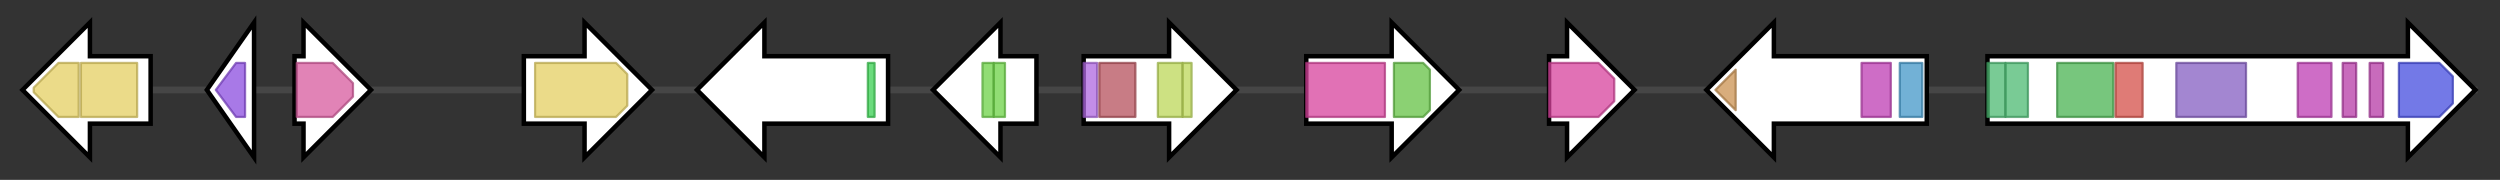 <svg version="1.1" baseProfile="full" xmlns="http://www.w3.org/2000/svg" width="1111.967" height="80">
	<rect width="100%" height="100%" fill="#333333" stroke="none"/>
	<g>
		<line x1="10" y1="40.0" x2="1101.967" y2="40.0" style="stroke:rgb(70,70,70); stroke-width:3 "/>
		<g>
			<title> (ATEG_00135)
conserved hypothetical protein</title>
			<polygon class=" (ATEG_00135)
conserved hypothetical protein" points="67,25 40,25 40,10 10,40 40,70 40,55 67,55" fill="rgb(255,255,255)" fill-opacity="1.0" stroke="rgb(0,0,0)" stroke-width="2"  />
			<g>
				<title>MFS_1 (PF07690)
"Major Facilitator Superfamily"</title>
				<polygon class="PF07690" points="15,39 26,28 35,28 35,52 26,52 15,41" stroke-linejoin="round" width="20" height="24" fill="rgb(228,207,98)" stroke="rgb(182,165,78)" stroke-width="1" opacity="0.75" />
			</g>
			<g>
				<title>MFS_1 (PF07690)
"Major Facilitator Superfamily"</title>
				<rect class="PF07690" x="36" y="28" stroke-linejoin="round" width="25" height="24" fill="rgb(228,207,98)" stroke="rgb(182,165,78)" stroke-width="1" opacity="0.75" />
			</g>
		</g>
		<g>
			<title> (ATEG_00136)
predicted protein</title>
			<polygon class=" (ATEG_00136)
predicted protein" points="92,40 113,10 113,70" fill="rgb(255,255,255)" fill-opacity="1.0" stroke="rgb(0,0,0)" stroke-width="2"  />
			<g>
				<title>Glyoxalase (PF00903)
"Glyoxalase/Bleomycin resistance protein/Dioxygenase superfamily"</title>
				<polygon class="PF00903" points="96,40 105,28 109,28 109,52 105,52" stroke-linejoin="round" width="14" height="24" fill="rgb(139,76,222)" stroke="rgb(111,60,177)" stroke-width="1" opacity="0.75" />
			</g>
		</g>
		<g>
			<title> (ATEG_00137)
conserved hypothetical protein</title>
			<polygon class=" (ATEG_00137)
conserved hypothetical protein" points="131,25 135,25 135,10 165,40 135,70 135,55 131,55" fill="rgb(255,255,255)" fill-opacity="1.0" stroke="rgb(0,0,0)" stroke-width="2"  />
			<g>
				<title>Epimerase (PF01370)
"NAD dependent epimerase/dehydratase family"</title>
				<polygon class="PF01370" points="132,28 148,28 157,37 157,43 148,52 132,52" stroke-linejoin="round" width="25" height="24" fill="rgb(215,89,157)" stroke="rgb(172,71,125)" stroke-width="1" opacity="0.75" />
			</g>
		</g>
		<g>
			<title> (ATEG_00138)
conserved hypothetical protein</title>
			<polygon class=" (ATEG_00138)
conserved hypothetical protein" points="233,25 260,25 260,10 290,40 260,70 260,55 233,55" fill="rgb(255,255,255)" fill-opacity="1.0" stroke="rgb(0,0,0)" stroke-width="2"  />
			<g>
				<title>MFS_1 (PF07690)
"Major Facilitator Superfamily"</title>
				<polygon class="PF07690" points="238,28 274,28 279,33 279,47 274,52 238,52" stroke-linejoin="round" width="41" height="24" fill="rgb(228,207,98)" stroke="rgb(182,165,78)" stroke-width="1" opacity="0.75" />
			</g>
		</g>
		<g>
			<title> (ATEG_00139)
predicted protein</title>
			<polygon class=" (ATEG_00139)
predicted protein" points="395,25 340,25 340,10 310,40 340,70 340,55 395,55" fill="rgb(255,255,255)" fill-opacity="1.0" stroke="rgb(0,0,0)" stroke-width="2"  />
			<g>
				<title>Zn_clus (PF00172)
"Fungal Zn(2)-Cys(6) binuclear cluster domain"</title>
				<rect class="PF00172" x="386" y="28" stroke-linejoin="round" width="3" height="24" fill="rgb(58,207,82)" stroke="rgb(46,165,65)" stroke-width="1" opacity="0.75" />
			</g>
		</g>
		<g>
			<title> (ATEG_00140)
predicted protein</title>
			<polygon class=" (ATEG_00140)
predicted protein" points="461,25 445,25 445,10 415,40 445,70 445,55 461,55" fill="rgb(255,255,255)" fill-opacity="1.0" stroke="rgb(0,0,0)" stroke-width="2"  />
			<g>
				<title>Kelch_6 (PF13964)
"Kelch motif"</title>
				<rect class="PF13964" x="437" y="28" stroke-linejoin="round" width="5" height="24" fill="rgb(108,209,70)" stroke="rgb(86,167,56)" stroke-width="1" opacity="0.75" />
			</g>
			<g>
				<title>Kelch_6 (PF13964)
"Kelch motif"</title>
				<rect class="PF13964" x="442" y="28" stroke-linejoin="round" width="5" height="24" fill="rgb(108,209,70)" stroke="rgb(86,167,56)" stroke-width="1" opacity="0.75" />
			</g>
		</g>
		<g>
			<title> (ATEG_00141)
predicted protein</title>
			<polygon class=" (ATEG_00141)
predicted protein" points="482,25 520,25 520,10 550,40 520,70 520,55 482,55" fill="rgb(255,255,255)" fill-opacity="1.0" stroke="rgb(0,0,0)" stroke-width="2"  />
			<g>
				<title>Cu-oxidase_3 (PF07732)
"Multicopper oxidase"</title>
				<rect class="PF07732" x="482" y="28" stroke-linejoin="round" width="6" height="24" fill="rgb(174,103,224)" stroke="rgb(139,82,179)" stroke-width="1" opacity="0.75" />
			</g>
			<g>
				<title>Cu-oxidase (PF00394)
"Multicopper oxidase"</title>
				<rect class="PF00394" x="489" y="28" stroke-linejoin="round" width="16" height="24" fill="rgb(181,80,92)" stroke="rgb(144,64,73)" stroke-width="1" opacity="0.75" />
			</g>
			<g>
				<title>Cu-oxidase_2 (PF07731)
"Multicopper oxidase"</title>
				<rect class="PF07731" x="515" y="28" stroke-linejoin="round" width="11" height="24" fill="rgb(188,215,88)" stroke="rgb(150,172,70)" stroke-width="1" opacity="0.75" />
			</g>
			<g>
				<title>Cu-oxidase_2 (PF07731)
"Multicopper oxidase"</title>
				<rect class="PF07731" x="526" y="28" stroke-linejoin="round" width="4" height="24" fill="rgb(188,215,88)" stroke="rgb(150,172,70)" stroke-width="1" opacity="0.75" />
			</g>
		</g>
		<g>
			<title> (ATEG_00142)
conserved hypothetical protein</title>
			<polygon class=" (ATEG_00142)
conserved hypothetical protein" points="581,25 619,25 619,10 649,40 619,70 619,55 581,55" fill="rgb(255,255,255)" fill-opacity="1.0" stroke="rgb(0,0,0)" stroke-width="2"  />
			<g>
				<title>FAD_binding_3 (PF01494)
"FAD binding domain"</title>
				<rect class="PF01494" x="581" y="28" stroke-linejoin="round" width="35" height="24" fill="rgb(215,66,156)" stroke="rgb(172,52,124)" stroke-width="1" opacity="0.75" />
			</g>
			<g>
				<title>Phe_hydrox_dim (PF07976)
"Phenol hydroxylase, C-terminal dimerisation domain"</title>
				<polygon class="PF07976" points="620,28 633,28 636,31 636,49 633,52 620,52" stroke-linejoin="round" width="16" height="24" fill="rgb(100,193,69)" stroke="rgb(79,154,55)" stroke-width="1" opacity="0.75" />
			</g>
		</g>
		<g>
			<title> (ATEG_00143)
predicted protein</title>
			<polygon class=" (ATEG_00143)
predicted protein" points="689,25 697,25 697,10 727,40 697,70 697,55 689,55" fill="rgb(255,255,255)" fill-opacity="1.0" stroke="rgb(0,0,0)" stroke-width="2"  />
			<g>
				<title>FAD_binding_3 (PF01494)
"FAD binding domain"</title>
				<polygon class="PF01494" points="689,28 711,28 718,35 718,45 711,52 689,52" stroke-linejoin="round" width="29" height="24" fill="rgb(215,66,156)" stroke="rgb(172,52,124)" stroke-width="1" opacity="0.75" />
			</g>
		</g>
		<g>
			<title> (ATEG_00144)
predicted protein</title>
			<polygon class=" (ATEG_00144)
predicted protein" points="857,25 789,25 789,10 759,40 789,70 789,55 857,55" fill="rgb(255,255,255)" fill-opacity="1.0" stroke="rgb(0,0,0)" stroke-width="2"  />
			<g>
				<title>KR (PF08659)
"KR domain"</title>
				<polygon class="PF08659" points="763,40 772,31 772,49 763,40" stroke-linejoin="round" width="9" height="24" fill="rgb(203,145,81)" stroke="rgb(162,116,64)" stroke-width="1" opacity="0.75" />
			</g>
			<g>
				<title>PS-DH (PF14765)
"Polyketide synthase dehydratase N-terminal domain"</title>
				<rect class="PF14765" x="828" y="28" stroke-linejoin="round" width="13" height="24" fill="rgb(189,61,178)" stroke="rgb(151,48,142)" stroke-width="1" opacity="0.75" />
			</g>
			<g>
				<title>PKS_DH_N (PF21089)
"Polyketide synthase dehydratase domain"</title>
				<rect class="PF21089" x="845" y="28" stroke-linejoin="round" width="10" height="24" fill="rgb(67,151,200)" stroke="rgb(53,120,160)" stroke-width="1" opacity="0.75" />
			</g>
		</g>
		<g>
			<title> (ATEG_00145)
hypothetical protein</title>
			<polygon class=" (ATEG_00145)
hypothetical protein" points="884,25 1071,25 1071,10 1101,40 1071,70 1071,55 884,55" fill="rgb(255,255,255)" fill-opacity="1.0" stroke="rgb(0,0,0)" stroke-width="2"  />
			<g>
				<title>SAT (PF16073)
"Starter unit:ACP transacylase in aflatoxin biosynthesis"</title>
				<rect class="PF16073" x="884" y="28" stroke-linejoin="round" width="8" height="24" fill="rgb(77,185,114)" stroke="rgb(61,148,91)" stroke-width="1" opacity="0.75" />
			</g>
			<g>
				<title>SAT (PF16073)
"Starter unit:ACP transacylase in aflatoxin biosynthesis"</title>
				<rect class="PF16073" x="892" y="28" stroke-linejoin="round" width="10" height="24" fill="rgb(77,185,114)" stroke="rgb(61,148,91)" stroke-width="1" opacity="0.75" />
			</g>
			<g>
				<title>ketoacyl-synt (PF00109)
"Beta-ketoacyl synthase, N-terminal domain"</title>
				<rect class="PF00109" x="915" y="28" stroke-linejoin="round" width="25" height="24" fill="rgb(74,179,82)" stroke="rgb(59,143,65)" stroke-width="1" opacity="0.75" />
			</g>
			<g>
				<title>Ketoacyl-synt_C (PF02801)
"Beta-ketoacyl synthase, C-terminal domain"</title>
				<rect class="PF02801" x="941" y="28" stroke-linejoin="round" width="12" height="24" fill="rgb(212,79,72)" stroke="rgb(169,63,57)" stroke-width="1" opacity="0.75" />
			</g>
			<g>
				<title>Acyl_transf_1 (PF00698)
"Acyl transferase domain"</title>
				<rect class="PF00698" x="968" y="28" stroke-linejoin="round" width="31" height="24" fill="rgb(132,93,193)" stroke="rgb(105,74,154)" stroke-width="1" opacity="0.75" />
			</g>
			<g>
				<title>PS-DH (PF14765)
"Polyketide synthase dehydratase N-terminal domain"</title>
				<rect class="PF14765" x="1022" y="28" stroke-linejoin="round" width="15" height="24" fill="rgb(189,61,178)" stroke="rgb(151,48,142)" stroke-width="1" opacity="0.75" />
			</g>
			<g>
				<title>PP-binding (PF00550)
"Phosphopantetheine attachment site"</title>
				<rect class="PF00550" x="1042" y="28" stroke-linejoin="round" width="6" height="24" fill="rgb(181,58,166)" stroke="rgb(144,46,132)" stroke-width="1" opacity="0.75" />
			</g>
			<g>
				<title>PP-binding (PF00550)
"Phosphopantetheine attachment site"</title>
				<rect class="PF00550" x="1054" y="28" stroke-linejoin="round" width="6" height="24" fill="rgb(181,58,166)" stroke="rgb(144,46,132)" stroke-width="1" opacity="0.75" />
			</g>
			<g>
				<title>Thioesterase (PF00975)
"Thioesterase domain"</title>
				<polygon class="PF00975" points="1067,28 1085,28 1091,34 1091,46 1085,52 1067,52" stroke-linejoin="round" width="24" height="24" fill="rgb(69,76,223)" stroke="rgb(55,60,178)" stroke-width="1" opacity="0.75" />
			</g>
		</g>
	</g>
</svg>

